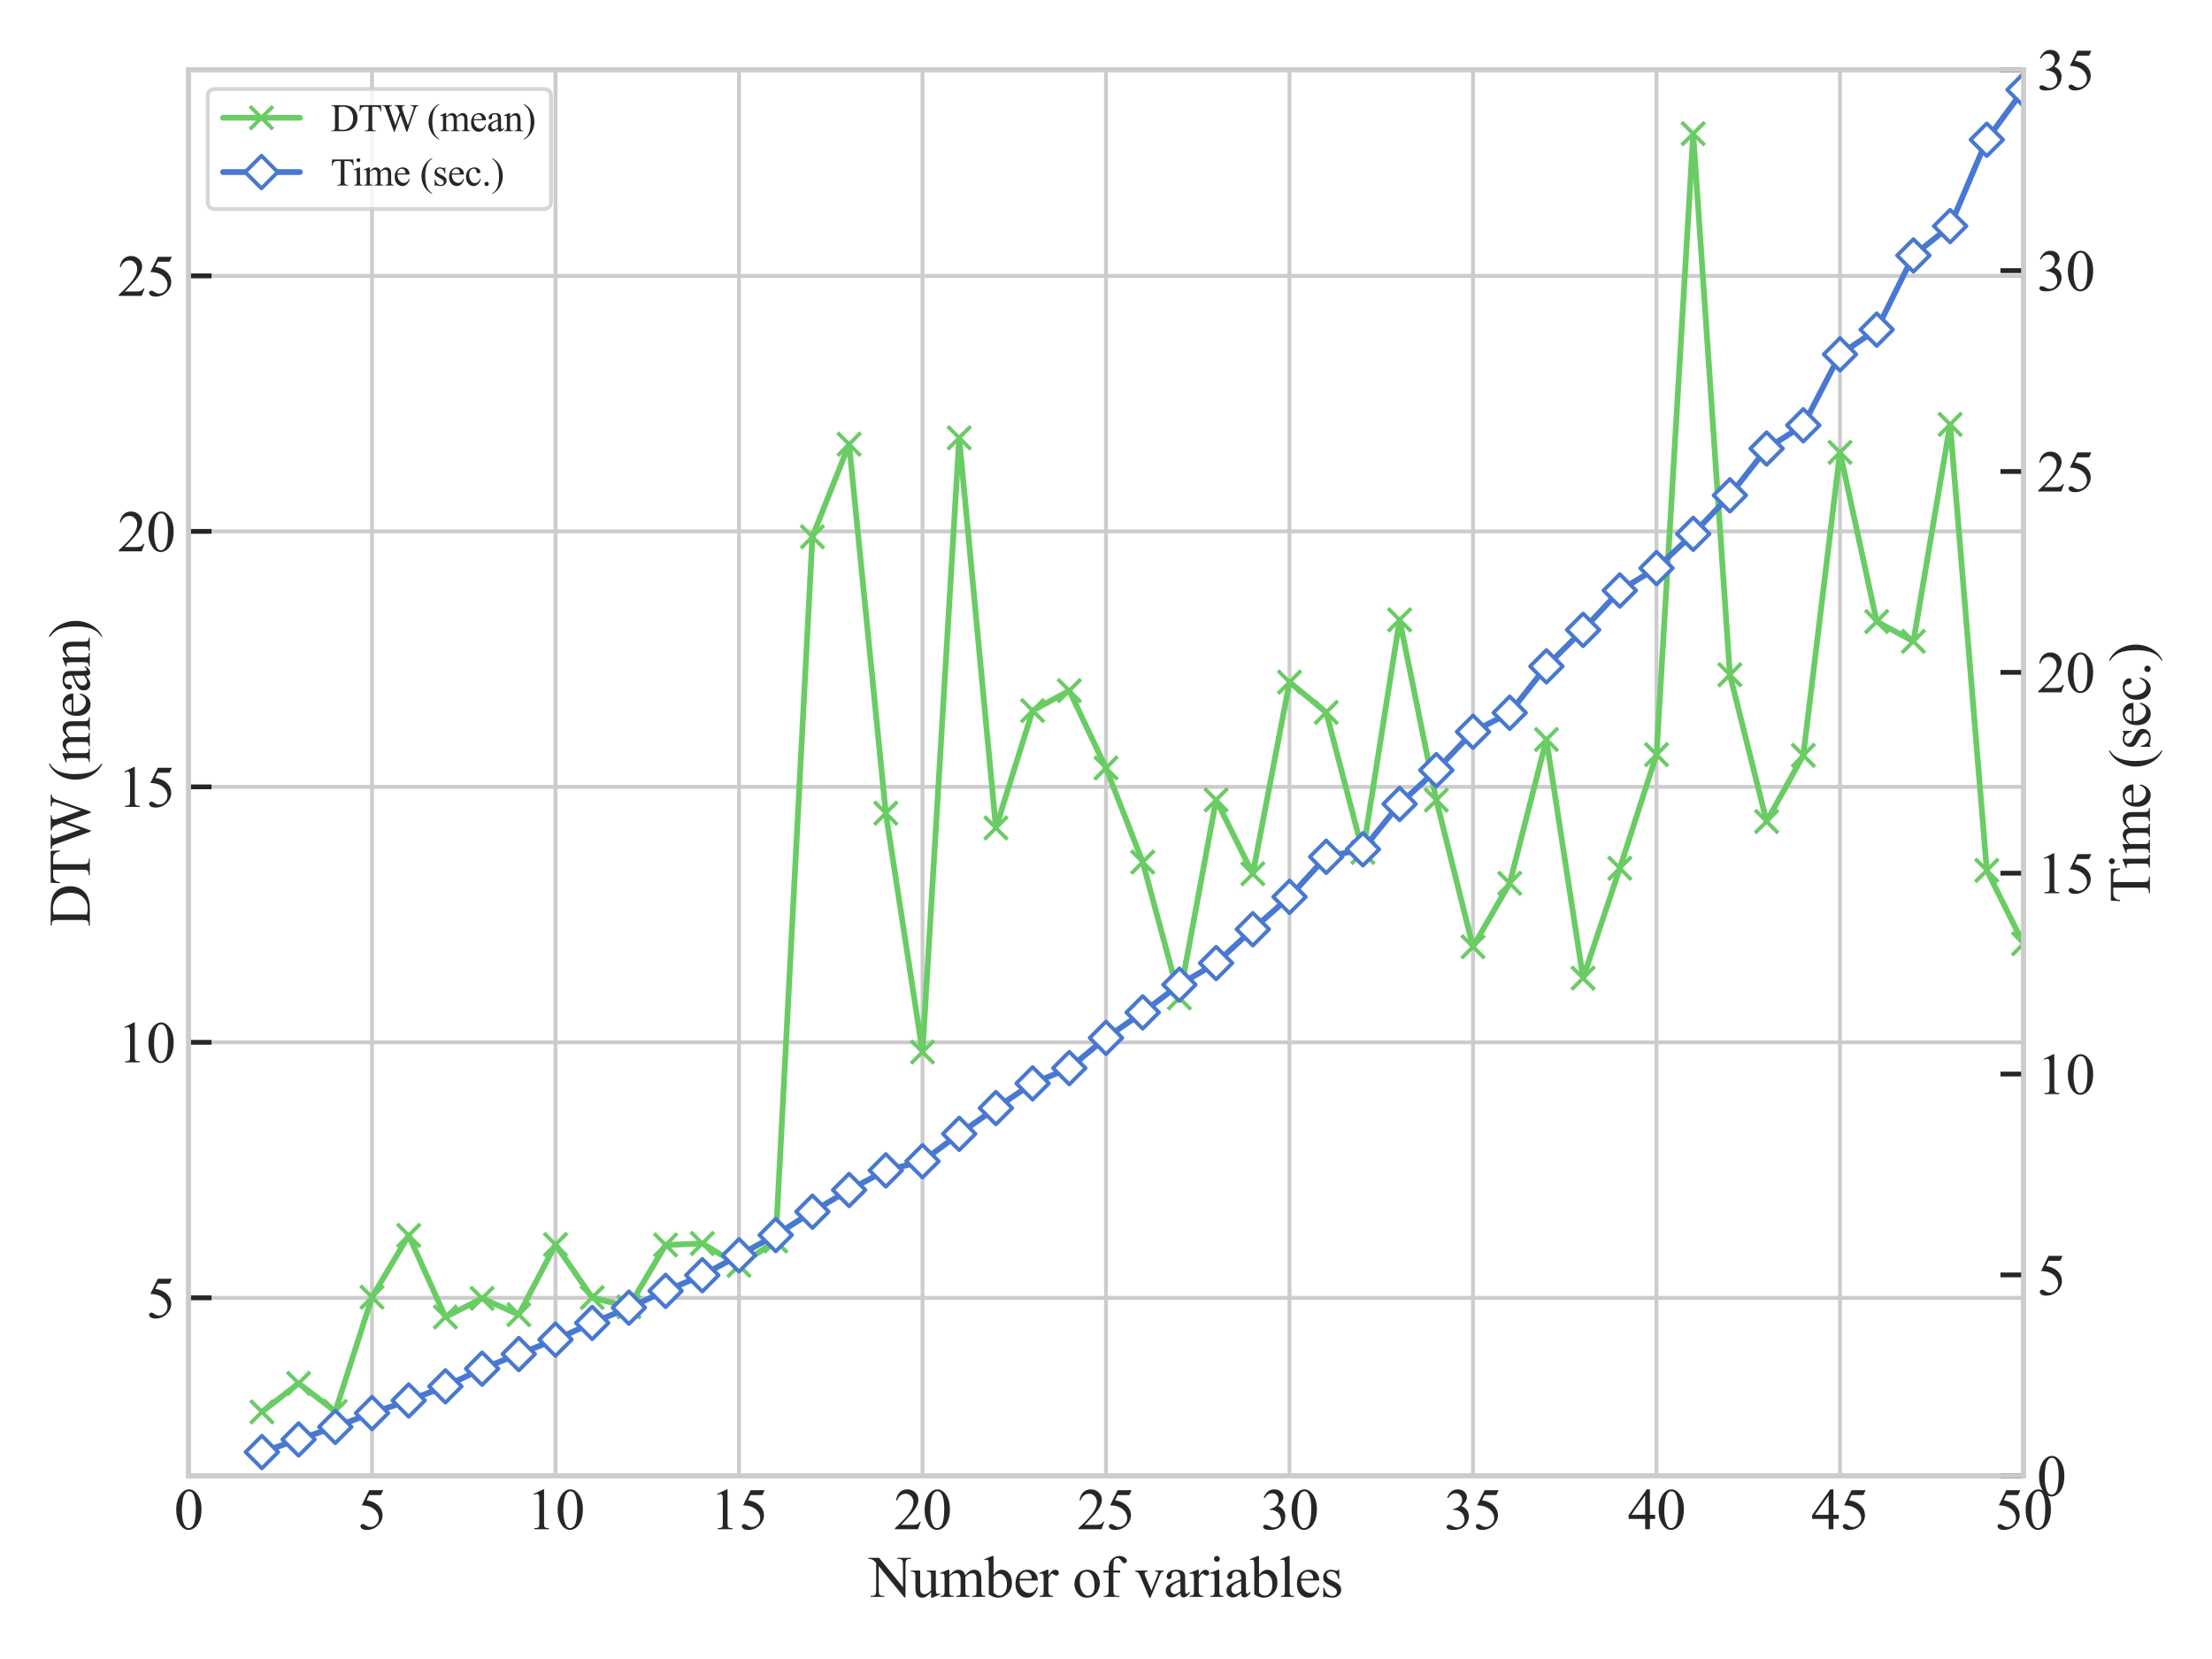 <?xml version="1.0" encoding="utf-8" standalone="no"?>
<!DOCTYPE svg PUBLIC "-//W3C//DTD SVG 1.1//EN"
  "http://www.w3.org/Graphics/SVG/1.1/DTD/svg11.dtd">
<svg xmlns:xlink="http://www.w3.org/1999/xlink" width="576pt" height="432pt" viewBox="0 0 576 432" xmlns="http://www.w3.org/2000/svg" version="1.1">
 <defs>
  <style type="text/css">*{stroke-linejoin: round; stroke-linecap: butt}</style>
 </defs>
 <g id="figure_1">
  <g id="patch_1">
   <path d="M 0 432 
L 576 432 
L 576 0 
L 0 0 
z
" style="fill: #ffffff"/>
  </g>
  <g id="axes_1">
   <g id="patch_2">
    <path d="M 49.084 384.292 
L 526.916 384.292 
L 526.916 18.168 
L 49.084 18.168 
z
" style="fill: #ffffff"/>
   </g>
   <g id="matplotlib.axis_1">
    <g id="xtick_1">
     <g id="line2d_1">
      <path d="M 49.084 384.292 
L 49.084 18.168 
" clip-path="url(#pb36800119c)" style="fill: none; stroke: #cccccc; stroke-linecap: round"/>
     </g>
     <g id="text_1">
      <!-- 0 -->
      <g style="fill: #262626" transform="translate(45.334 398.207) scale(0.15 -0.15)">
       <defs>
        <path id="TimesNewRomanPSMT-30" d="M 231 2094 
Q 231 2819 450 3342 
Q 669 3866 1031 4122 
Q 1313 4325 1613 4325 
Q 2100 4325 2488 3828 
Q 2972 3213 2972 2159 
Q 2972 1422 2759 906 
Q 2547 391 2217 158 
Q 1888 -75 1581 -75 
Q 975 -75 572 641 
Q 231 1244 231 2094 
z
M 844 2016 
Q 844 1141 1059 588 
Q 1238 122 1591 122 
Q 1759 122 1940 273 
Q 2122 425 2216 781 
Q 2359 1319 2359 2297 
Q 2359 3022 2209 3506 
Q 2097 3866 1919 4016 
Q 1791 4119 1609 4119 
Q 1397 4119 1231 3928 
Q 1006 3669 925 3112 
Q 844 2556 844 2016 
z
" transform="scale(0.016)"/>
       </defs>
       <use xlink:href="#TimesNewRomanPSMT-30"/>
      </g>
     </g>
    </g>
    <g id="xtick_2">
     <g id="line2d_2">
      <path d="M 96.867 384.292 
L 96.867 18.168 
" clip-path="url(#pb36800119c)" style="fill: none; stroke: #cccccc; stroke-linecap: round"/>
     </g>
     <g id="text_2">
      <!-- 5 -->
      <g style="fill: #262626" transform="translate(93.117 398.207) scale(0.15 -0.15)">
       <defs>
        <path id="TimesNewRomanPSMT-35" d="M 2778 4238 
L 2534 3706 
L 1259 3706 
L 981 3138 
Q 1809 3016 2294 2522 
Q 2709 2097 2709 1522 
Q 2709 1188 2573 903 
Q 2438 619 2231 419 
Q 2025 219 1772 97 
Q 1413 -75 1034 -75 
Q 653 -75 479 54 
Q 306 184 306 341 
Q 306 428 378 495 
Q 450 563 559 563 
Q 641 563 702 538 
Q 763 513 909 409 
Q 1144 247 1384 247 
Q 1750 247 2026 523 
Q 2303 800 2303 1197 
Q 2303 1581 2056 1914 
Q 1809 2247 1375 2428 
Q 1034 2569 447 2591 
L 1259 4238 
L 2778 4238 
z
" transform="scale(0.016)"/>
       </defs>
       <use xlink:href="#TimesNewRomanPSMT-35"/>
      </g>
     </g>
    </g>
    <g id="xtick_3">
     <g id="line2d_3">
      <path d="M 144.651 384.292 
L 144.651 18.168 
" clip-path="url(#pb36800119c)" style="fill: none; stroke: #cccccc; stroke-linecap: round"/>
     </g>
     <g id="text_3">
      <!-- 10 -->
      <g style="fill: #262626" transform="translate(137.151 398.207) scale(0.15 -0.15)">
       <defs>
        <path id="TimesNewRomanPSMT-31" d="M 750 3822 
L 1781 4325 
L 1884 4325 
L 1884 747 
Q 1884 391 1914 303 
Q 1944 216 2037 169 
Q 2131 122 2419 116 
L 2419 0 
L 825 0 
L 825 116 
Q 1125 122 1212 167 
Q 1300 213 1334 289 
Q 1369 366 1369 747 
L 1369 3034 
Q 1369 3497 1338 3628 
Q 1316 3728 1258 3775 
Q 1200 3822 1119 3822 
Q 1003 3822 797 3725 
L 750 3822 
z
" transform="scale(0.016)"/>
       </defs>
       <use xlink:href="#TimesNewRomanPSMT-31"/>
       <use xlink:href="#TimesNewRomanPSMT-30" x="50"/>
      </g>
     </g>
    </g>
    <g id="xtick_4">
     <g id="line2d_4">
      <path d="M 192.434 384.292 
L 192.434 18.168 
" clip-path="url(#pb36800119c)" style="fill: none; stroke: #cccccc; stroke-linecap: round"/>
     </g>
     <g id="text_4">
      <!-- 15 -->
      <g style="fill: #262626" transform="translate(184.934 398.207) scale(0.15 -0.15)">
       <use xlink:href="#TimesNewRomanPSMT-31"/>
       <use xlink:href="#TimesNewRomanPSMT-35" x="50"/>
      </g>
     </g>
    </g>
    <g id="xtick_5">
     <g id="line2d_5">
      <path d="M 240.217 384.292 
L 240.217 18.168 
" clip-path="url(#pb36800119c)" style="fill: none; stroke: #cccccc; stroke-linecap: round"/>
     </g>
     <g id="text_5">
      <!-- 20 -->
      <g style="fill: #262626" transform="translate(232.717 398.207) scale(0.15 -0.15)">
       <defs>
        <path id="TimesNewRomanPSMT-32" d="M 2934 816 
L 2638 0 
L 138 0 
L 138 116 
Q 1241 1122 1691 1759 
Q 2141 2397 2141 2925 
Q 2141 3328 1894 3587 
Q 1647 3847 1303 3847 
Q 991 3847 742 3664 
Q 494 3481 375 3128 
L 259 3128 
Q 338 3706 661 4015 
Q 984 4325 1469 4325 
Q 1984 4325 2329 3994 
Q 2675 3663 2675 3213 
Q 2675 2891 2525 2569 
Q 2294 2063 1775 1497 
Q 997 647 803 472 
L 1909 472 
Q 2247 472 2383 497 
Q 2519 522 2628 598 
Q 2738 675 2819 816 
L 2934 816 
z
" transform="scale(0.016)"/>
       </defs>
       <use xlink:href="#TimesNewRomanPSMT-32"/>
       <use xlink:href="#TimesNewRomanPSMT-30" x="50"/>
      </g>
     </g>
    </g>
    <g id="xtick_6">
     <g id="line2d_6">
      <path d="M 288 384.292 
L 288 18.168 
" clip-path="url(#pb36800119c)" style="fill: none; stroke: #cccccc; stroke-linecap: round"/>
     </g>
     <g id="text_6">
      <!-- 25 -->
      <g style="fill: #262626" transform="translate(280.5 398.207) scale(0.15 -0.15)">
       <use xlink:href="#TimesNewRomanPSMT-32"/>
       <use xlink:href="#TimesNewRomanPSMT-35" x="50"/>
      </g>
     </g>
    </g>
    <g id="xtick_7">
     <g id="line2d_7">
      <path d="M 335.783 384.292 
L 335.783 18.168 
" clip-path="url(#pb36800119c)" style="fill: none; stroke: #cccccc; stroke-linecap: round"/>
     </g>
     <g id="text_7">
      <!-- 30 -->
      <g style="fill: #262626" transform="translate(328.283 398.207) scale(0.15 -0.15)">
       <defs>
        <path id="TimesNewRomanPSMT-33" d="M 325 3431 
Q 506 3859 782 4092 
Q 1059 4325 1472 4325 
Q 1981 4325 2253 3994 
Q 2459 3747 2459 3466 
Q 2459 3003 1878 2509 
Q 2269 2356 2469 2072 
Q 2669 1788 2669 1403 
Q 2669 853 2319 450 
Q 1863 -75 997 -75 
Q 569 -75 414 31 
Q 259 138 259 259 
Q 259 350 332 419 
Q 406 488 509 488 
Q 588 488 669 463 
Q 722 447 909 348 
Q 1097 250 1169 231 
Q 1284 197 1416 197 
Q 1734 197 1970 444 
Q 2206 691 2206 1028 
Q 2206 1275 2097 1509 
Q 2016 1684 1919 1775 
Q 1784 1900 1550 2001 
Q 1316 2103 1072 2103 
L 972 2103 
L 972 2197 
Q 1219 2228 1467 2375 
Q 1716 2522 1828 2728 
Q 1941 2934 1941 3181 
Q 1941 3503 1739 3701 
Q 1538 3900 1238 3900 
Q 753 3900 428 3381 
L 325 3431 
z
" transform="scale(0.016)"/>
       </defs>
       <use xlink:href="#TimesNewRomanPSMT-33"/>
       <use xlink:href="#TimesNewRomanPSMT-30" x="50"/>
      </g>
     </g>
    </g>
    <g id="xtick_8">
     <g id="line2d_8">
      <path d="M 383.566 384.292 
L 383.566 18.168 
" clip-path="url(#pb36800119c)" style="fill: none; stroke: #cccccc; stroke-linecap: round"/>
     </g>
     <g id="text_8">
      <!-- 35 -->
      <g style="fill: #262626" transform="translate(376.066 398.207) scale(0.15 -0.15)">
       <use xlink:href="#TimesNewRomanPSMT-33"/>
       <use xlink:href="#TimesNewRomanPSMT-35" x="50"/>
      </g>
     </g>
    </g>
    <g id="xtick_9">
     <g id="line2d_9">
      <path d="M 431.349 384.292 
L 431.349 18.168 
" clip-path="url(#pb36800119c)" style="fill: none; stroke: #cccccc; stroke-linecap: round"/>
     </g>
     <g id="text_9">
      <!-- 40 -->
      <g style="fill: #262626" transform="translate(423.849 398.207) scale(0.15 -0.15)">
       <defs>
        <path id="TimesNewRomanPSMT-34" d="M 2978 1563 
L 2978 1119 
L 2409 1119 
L 2409 0 
L 1894 0 
L 1894 1119 
L 100 1119 
L 100 1519 
L 2066 4325 
L 2409 4325 
L 2409 1563 
L 2978 1563 
z
M 1894 1563 
L 1894 3666 
L 406 1563 
L 1894 1563 
z
" transform="scale(0.016)"/>
       </defs>
       <use xlink:href="#TimesNewRomanPSMT-34"/>
       <use xlink:href="#TimesNewRomanPSMT-30" x="50"/>
      </g>
     </g>
    </g>
    <g id="xtick_10">
     <g id="line2d_10">
      <path d="M 479.133 384.292 
L 479.133 18.168 
" clip-path="url(#pb36800119c)" style="fill: none; stroke: #cccccc; stroke-linecap: round"/>
     </g>
     <g id="text_10">
      <!-- 45 -->
      <g style="fill: #262626" transform="translate(471.633 398.207) scale(0.15 -0.15)">
       <use xlink:href="#TimesNewRomanPSMT-34"/>
       <use xlink:href="#TimesNewRomanPSMT-35" x="50"/>
      </g>
     </g>
    </g>
    <g id="xtick_11">
     <g id="line2d_11">
      <path d="M 526.916 384.292 
L 526.916 18.168 
" clip-path="url(#pb36800119c)" style="fill: none; stroke: #cccccc; stroke-linecap: round"/>
     </g>
     <g id="text_11">
      <!-- 50 -->
      <g style="fill: #262626" transform="translate(519.416 398.207) scale(0.15 -0.15)">
       <use xlink:href="#TimesNewRomanPSMT-35"/>
       <use xlink:href="#TimesNewRomanPSMT-30" x="50"/>
      </g>
     </g>
    </g>
    <g id="text_12">
     <!-- Number of variables -->
     <g style="fill: #262626" transform="translate(226.355 415.831) scale(0.15 -0.15)">
      <defs>
       <path id="TimesNewRomanPSMT-4e" d="M -84 4238 
L 1066 4238 
L 3656 1059 
L 3656 3503 
Q 3656 3894 3569 3991 
Q 3453 4122 3203 4122 
L 3056 4122 
L 3056 4238 
L 4531 4238 
L 4531 4122 
L 4381 4122 
Q 4113 4122 4000 3959 
Q 3931 3859 3931 3503 
L 3931 -69 
L 3819 -69 
L 1025 3344 
L 1025 734 
Q 1025 344 1109 247 
Q 1228 116 1475 116 
L 1625 116 
L 1625 0 
L 150 0 
L 150 116 
L 297 116 
Q 569 116 681 278 
Q 750 378 750 734 
L 750 3681 
Q 566 3897 470 3965 
Q 375 4034 191 4094 
Q 100 4122 -84 4122 
L -84 4238 
z
" transform="scale(0.016)"/>
       <path id="TimesNewRomanPSMT-75" d="M 2709 2863 
L 2709 1128 
Q 2709 631 2732 520 
Q 2756 409 2807 365 
Q 2859 322 2928 322 
Q 3025 322 3147 375 
L 3191 266 
L 2334 -88 
L 2194 -88 
L 2194 519 
Q 1825 119 1631 15 
Q 1438 -88 1222 -88 
Q 981 -88 804 51 
Q 628 191 559 409 
Q 491 628 491 1028 
L 491 2306 
Q 491 2509 447 2587 
Q 403 2666 317 2708 
Q 231 2750 6 2747 
L 6 2863 
L 1009 2863 
L 1009 947 
Q 1009 547 1148 422 
Q 1288 297 1484 297 
Q 1619 297 1789 381 
Q 1959 466 2194 703 
L 2194 2325 
Q 2194 2569 2105 2655 
Q 2016 2741 1734 2747 
L 1734 2863 
L 2709 2863 
z
" transform="scale(0.016)"/>
       <path id="TimesNewRomanPSMT-6d" d="M 1050 2338 
Q 1363 2650 1419 2697 
Q 1559 2816 1721 2881 
Q 1884 2947 2044 2947 
Q 2313 2947 2506 2790 
Q 2700 2634 2766 2338 
Q 3088 2713 3309 2830 
Q 3531 2947 3766 2947 
Q 3994 2947 4170 2830 
Q 4347 2713 4450 2447 
Q 4519 2266 4519 1878 
L 4519 647 
Q 4519 378 4559 278 
Q 4591 209 4675 161 
Q 4759 113 4950 113 
L 4950 0 
L 3538 0 
L 3538 113 
L 3597 113 
Q 3781 113 3884 184 
Q 3956 234 3988 344 
Q 4000 397 4000 647 
L 4000 1878 
Q 4000 2228 3916 2372 
Q 3794 2572 3525 2572 
Q 3359 2572 3192 2489 
Q 3025 2406 2788 2181 
L 2781 2147 
L 2788 2013 
L 2788 647 
Q 2788 353 2820 281 
Q 2853 209 2943 161 
Q 3034 113 3253 113 
L 3253 0 
L 1806 0 
L 1806 113 
Q 2044 113 2133 169 
Q 2222 225 2256 338 
Q 2272 391 2272 647 
L 2272 1878 
Q 2272 2228 2169 2381 
Q 2031 2581 1784 2581 
Q 1616 2581 1450 2491 
Q 1191 2353 1050 2181 
L 1050 647 
Q 1050 366 1089 281 
Q 1128 197 1204 155 
Q 1281 113 1516 113 
L 1516 0 
L 100 0 
L 100 113 
Q 297 113 375 155 
Q 453 197 493 289 
Q 534 381 534 647 
L 534 1741 
Q 534 2213 506 2350 
Q 484 2453 437 2492 
Q 391 2531 309 2531 
Q 222 2531 100 2484 
L 53 2597 
L 916 2947 
L 1050 2947 
L 1050 2338 
z
" transform="scale(0.016)"/>
       <path id="TimesNewRomanPSMT-62" d="M 984 2369 
Q 1400 2947 1881 2947 
Q 2322 2947 2650 2570 
Q 2978 2194 2978 1541 
Q 2978 778 2472 313 
Q 2038 -88 1503 -88 
Q 1253 -88 995 3 
Q 738 94 469 275 
L 469 3241 
Q 469 3728 445 3840 
Q 422 3953 372 3993 
Q 322 4034 247 4034 
Q 159 4034 28 3984 
L -16 4094 
L 844 4444 
L 984 4444 
L 984 2369 
z
M 984 2169 
L 984 456 
Q 1144 300 1314 220 
Q 1484 141 1663 141 
Q 1947 141 2192 453 
Q 2438 766 2438 1363 
Q 2438 1913 2192 2208 
Q 1947 2503 1634 2503 
Q 1469 2503 1303 2419 
Q 1178 2356 984 2169 
z
" transform="scale(0.016)"/>
       <path id="TimesNewRomanPSMT-65" d="M 681 1784 
Q 678 1147 991 784 
Q 1303 422 1725 422 
Q 2006 422 2214 576 
Q 2422 731 2563 1106 
L 2659 1044 
Q 2594 616 2278 264 
Q 1963 -88 1488 -88 
Q 972 -88 605 314 
Q 238 716 238 1394 
Q 238 2128 614 2539 
Q 991 2950 1559 2950 
Q 2041 2950 2350 2633 
Q 2659 2316 2659 1784 
L 681 1784 
z
M 681 1966 
L 2006 1966 
Q 1991 2241 1941 2353 
Q 1863 2528 1708 2628 
Q 1553 2728 1384 2728 
Q 1125 2728 920 2526 
Q 716 2325 681 1966 
z
" transform="scale(0.016)"/>
       <path id="TimesNewRomanPSMT-72" d="M 1038 2947 
L 1038 2303 
Q 1397 2947 1775 2947 
Q 1947 2947 2059 2842 
Q 2172 2738 2172 2600 
Q 2172 2478 2090 2393 
Q 2009 2309 1897 2309 
Q 1788 2309 1652 2417 
Q 1516 2525 1450 2525 
Q 1394 2525 1328 2463 
Q 1188 2334 1038 2041 
L 1038 669 
Q 1038 431 1097 309 
Q 1138 225 1241 169 
Q 1344 113 1538 113 
L 1538 0 
L 72 0 
L 72 113 
Q 291 113 397 181 
Q 475 231 506 341 
Q 522 394 522 644 
L 522 1753 
Q 522 2253 501 2348 
Q 481 2444 426 2487 
Q 372 2531 291 2531 
Q 194 2531 72 2484 
L 41 2597 
L 906 2947 
L 1038 2947 
z
" transform="scale(0.016)"/>
       <path id="TimesNewRomanPSMT-20" transform="scale(0.016)"/>
       <path id="TimesNewRomanPSMT-6f" d="M 1600 2947 
Q 2250 2947 2644 2453 
Q 2978 2031 2978 1484 
Q 2978 1100 2793 706 
Q 2609 313 2286 112 
Q 1963 -88 1566 -88 
Q 919 -88 538 428 
Q 216 863 216 1403 
Q 216 1797 411 2186 
Q 606 2575 925 2761 
Q 1244 2947 1600 2947 
z
M 1503 2744 
Q 1338 2744 1170 2645 
Q 1003 2547 900 2300 
Q 797 2053 797 1666 
Q 797 1041 1045 587 
Q 1294 134 1700 134 
Q 2003 134 2200 384 
Q 2397 634 2397 1244 
Q 2397 2006 2069 2444 
Q 1847 2744 1503 2744 
z
" transform="scale(0.016)"/>
       <path id="TimesNewRomanPSMT-66" d="M 1319 2638 
L 1319 756 
Q 1319 356 1406 250 
Q 1522 113 1716 113 
L 1975 113 
L 1975 0 
L 266 0 
L 266 113 
L 394 113 
Q 519 113 622 175 
Q 725 238 764 344 
Q 803 450 803 756 
L 803 2638 
L 247 2638 
L 247 2863 
L 803 2863 
L 803 3050 
Q 803 3478 940 3775 
Q 1078 4072 1361 4255 
Q 1644 4438 1997 4438 
Q 2325 4438 2600 4225 
Q 2781 4084 2781 3909 
Q 2781 3816 2700 3733 
Q 2619 3650 2525 3650 
Q 2453 3650 2373 3701 
Q 2294 3753 2178 3923 
Q 2063 4094 1966 4153 
Q 1869 4213 1750 4213 
Q 1606 4213 1506 4136 
Q 1406 4059 1362 3898 
Q 1319 3738 1319 3069 
L 1319 2863 
L 2056 2863 
L 2056 2638 
L 1319 2638 
z
" transform="scale(0.016)"/>
       <path id="TimesNewRomanPSMT-76" d="M 53 2863 
L 1400 2863 
L 1400 2747 
L 1313 2747 
Q 1191 2747 1127 2687 
Q 1063 2628 1063 2528 
Q 1063 2419 1128 2269 
L 1794 688 
L 2463 2328 
Q 2534 2503 2534 2594 
Q 2534 2638 2509 2666 
Q 2475 2713 2422 2730 
Q 2369 2747 2206 2747 
L 2206 2863 
L 3141 2863 
L 3141 2747 
Q 2978 2734 2916 2681 
Q 2806 2588 2719 2369 
L 1703 -88 
L 1575 -88 
L 553 2328 
Q 484 2497 421 2570 
Q 359 2644 263 2694 
Q 209 2722 53 2747 
L 53 2863 
z
" transform="scale(0.016)"/>
       <path id="TimesNewRomanPSMT-61" d="M 1822 413 
Q 1381 72 1269 19 
Q 1100 -59 909 -59 
Q 613 -59 420 144 
Q 228 347 228 678 
Q 228 888 322 1041 
Q 450 1253 767 1440 
Q 1084 1628 1822 1897 
L 1822 2009 
Q 1822 2438 1686 2597 
Q 1550 2756 1291 2756 
Q 1094 2756 978 2650 
Q 859 2544 859 2406 
L 866 2225 
Q 866 2081 792 2003 
Q 719 1925 600 1925 
Q 484 1925 411 2006 
Q 338 2088 338 2228 
Q 338 2497 613 2722 
Q 888 2947 1384 2947 
Q 1766 2947 2009 2819 
Q 2194 2722 2281 2516 
Q 2338 2381 2338 1966 
L 2338 994 
Q 2338 584 2353 492 
Q 2369 400 2405 369 
Q 2441 338 2488 338 
Q 2538 338 2575 359 
Q 2641 400 2828 588 
L 2828 413 
Q 2478 -56 2159 -56 
Q 2006 -56 1915 50 
Q 1825 156 1822 413 
z
M 1822 616 
L 1822 1706 
Q 1350 1519 1213 1441 
Q 966 1303 859 1153 
Q 753 1003 753 825 
Q 753 600 887 451 
Q 1022 303 1197 303 
Q 1434 303 1822 616 
z
" transform="scale(0.016)"/>
       <path id="TimesNewRomanPSMT-69" d="M 928 4444 
Q 1059 4444 1151 4351 
Q 1244 4259 1244 4128 
Q 1244 3997 1151 3903 
Q 1059 3809 928 3809 
Q 797 3809 703 3903 
Q 609 3997 609 4128 
Q 609 4259 701 4351 
Q 794 4444 928 4444 
z
M 1188 2947 
L 1188 647 
Q 1188 378 1227 289 
Q 1266 200 1342 156 
Q 1419 113 1622 113 
L 1622 0 
L 231 0 
L 231 113 
Q 441 113 512 153 
Q 584 194 626 287 
Q 669 381 669 647 
L 669 1750 
Q 669 2216 641 2353 
Q 619 2453 572 2492 
Q 525 2531 444 2531 
Q 356 2531 231 2484 
L 188 2597 
L 1050 2947 
L 1188 2947 
z
" transform="scale(0.016)"/>
       <path id="TimesNewRomanPSMT-6c" d="M 1184 4444 
L 1184 647 
Q 1184 378 1223 290 
Q 1263 203 1344 158 
Q 1425 113 1647 113 
L 1647 0 
L 244 0 
L 244 113 
Q 441 113 512 153 
Q 584 194 625 287 
Q 666 381 666 647 
L 666 3247 
Q 666 3731 644 3842 
Q 622 3953 573 3993 
Q 525 4034 450 4034 
Q 369 4034 244 3984 
L 191 4094 
L 1044 4444 
L 1184 4444 
z
" transform="scale(0.016)"/>
       <path id="TimesNewRomanPSMT-73" d="M 2050 2947 
L 2050 1972 
L 1947 1972 
Q 1828 2431 1642 2597 
Q 1456 2763 1169 2763 
Q 950 2763 815 2647 
Q 681 2531 681 2391 
Q 681 2216 781 2091 
Q 878 1963 1175 1819 
L 1631 1597 
Q 2266 1288 2266 781 
Q 2266 391 1970 151 
Q 1675 -88 1309 -88 
Q 1047 -88 709 6 
Q 606 38 541 38 
Q 469 38 428 -44 
L 325 -44 
L 325 978 
L 428 978 
Q 516 541 762 319 
Q 1009 97 1316 97 
Q 1531 97 1667 223 
Q 1803 350 1803 528 
Q 1803 744 1651 891 
Q 1500 1038 1047 1263 
Q 594 1488 453 1669 
Q 313 1847 313 2119 
Q 313 2472 555 2709 
Q 797 2947 1181 2947 
Q 1350 2947 1591 2875 
Q 1750 2828 1803 2828 
Q 1853 2828 1881 2850 
Q 1909 2872 1947 2947 
L 2050 2947 
z
" transform="scale(0.016)"/>
      </defs>
      <use xlink:href="#TimesNewRomanPSMT-4e"/>
      <use xlink:href="#TimesNewRomanPSMT-75" x="72.217"/>
      <use xlink:href="#TimesNewRomanPSMT-6d" x="122.217"/>
      <use xlink:href="#TimesNewRomanPSMT-62" x="200"/>
      <use xlink:href="#TimesNewRomanPSMT-65" x="250"/>
      <use xlink:href="#TimesNewRomanPSMT-72" x="294.385"/>
      <use xlink:href="#TimesNewRomanPSMT-20" x="327.686"/>
      <use xlink:href="#TimesNewRomanPSMT-6f" x="352.686"/>
      <use xlink:href="#TimesNewRomanPSMT-66" x="402.686"/>
      <use xlink:href="#TimesNewRomanPSMT-20" x="435.986"/>
      <use xlink:href="#TimesNewRomanPSMT-76" x="460.986"/>
      <use xlink:href="#TimesNewRomanPSMT-61" x="510.986"/>
      <use xlink:href="#TimesNewRomanPSMT-72" x="555.371"/>
      <use xlink:href="#TimesNewRomanPSMT-69" x="588.672"/>
      <use xlink:href="#TimesNewRomanPSMT-61" x="616.455"/>
      <use xlink:href="#TimesNewRomanPSMT-62" x="660.84"/>
      <use xlink:href="#TimesNewRomanPSMT-6c" x="710.84"/>
      <use xlink:href="#TimesNewRomanPSMT-65" x="738.623"/>
      <use xlink:href="#TimesNewRomanPSMT-73" x="783.008"/>
     </g>
    </g>
   </g>
   <g id="matplotlib.axis_2">
    <g id="ytick_1">
     <g id="line2d_12">
      <path d="M 49.084 337.95 
L 526.916 337.95 
" clip-path="url(#pb36800119c)" style="fill: none; stroke: #cccccc; stroke-linecap: round"/>
     </g>
     <g id="line2d_13">
      <defs>
       <path id="m351b9a09ea" d="M 0 0 
L 6 0 
" style="stroke: #262626; stroke-width: 1.25"/>
      </defs>
      <g>
       <use xlink:href="#m351b9a09ea" x="49.084" y="337.95" style="fill: #262626; stroke: #262626; stroke-width: 1.25"/>
      </g>
     </g>
     <g id="text_13">
      <!-- 5 -->
      <g style="fill: #262626" transform="translate(38.084 343.158) scale(0.15 -0.15)">
       <use xlink:href="#TimesNewRomanPSMT-35"/>
      </g>
     </g>
    </g>
    <g id="ytick_2">
     <g id="line2d_14">
      <path d="M 49.084 271.423 
L 526.916 271.423 
" clip-path="url(#pb36800119c)" style="fill: none; stroke: #cccccc; stroke-linecap: round"/>
     </g>
     <g id="line2d_15">
      <g>
       <use xlink:href="#m351b9a09ea" x="49.084" y="271.423" style="fill: #262626; stroke: #262626; stroke-width: 1.25"/>
      </g>
     </g>
     <g id="text_14">
      <!-- 10 -->
      <g style="fill: #262626" transform="translate(30.584 276.63) scale(0.15 -0.15)">
       <use xlink:href="#TimesNewRomanPSMT-31"/>
       <use xlink:href="#TimesNewRomanPSMT-30" x="50"/>
      </g>
     </g>
    </g>
    <g id="ytick_3">
     <g id="line2d_16">
      <path d="M 49.084 204.895 
L 526.916 204.895 
" clip-path="url(#pb36800119c)" style="fill: none; stroke: #cccccc; stroke-linecap: round"/>
     </g>
     <g id="line2d_17">
      <g>
       <use xlink:href="#m351b9a09ea" x="49.084" y="204.895" style="fill: #262626; stroke: #262626; stroke-width: 1.25"/>
      </g>
     </g>
     <g id="text_15">
      <!-- 15 -->
      <g style="fill: #262626" transform="translate(30.584 210.103) scale(0.15 -0.15)">
       <use xlink:href="#TimesNewRomanPSMT-31"/>
       <use xlink:href="#TimesNewRomanPSMT-35" x="50"/>
      </g>
     </g>
    </g>
    <g id="ytick_4">
     <g id="line2d_18">
      <path d="M 49.084 138.367 
L 526.916 138.367 
" clip-path="url(#pb36800119c)" style="fill: none; stroke: #cccccc; stroke-linecap: round"/>
     </g>
     <g id="line2d_19">
      <g>
       <use xlink:href="#m351b9a09ea" x="49.084" y="138.367" style="fill: #262626; stroke: #262626; stroke-width: 1.25"/>
      </g>
     </g>
     <g id="text_16">
      <!-- 20 -->
      <g style="fill: #262626" transform="translate(30.584 143.575) scale(0.15 -0.15)">
       <use xlink:href="#TimesNewRomanPSMT-32"/>
       <use xlink:href="#TimesNewRomanPSMT-30" x="50"/>
      </g>
     </g>
    </g>
    <g id="ytick_5">
     <g id="line2d_20">
      <path d="M 49.084 71.84 
L 526.916 71.84 
" clip-path="url(#pb36800119c)" style="fill: none; stroke: #cccccc; stroke-linecap: round"/>
     </g>
     <g id="line2d_21">
      <g>
       <use xlink:href="#m351b9a09ea" x="49.084" y="71.84" style="fill: #262626; stroke: #262626; stroke-width: 1.25"/>
      </g>
     </g>
     <g id="text_17">
      <!-- 25 -->
      <g style="fill: #262626" transform="translate(30.584 77.048) scale(0.15 -0.15)">
       <use xlink:href="#TimesNewRomanPSMT-32"/>
       <use xlink:href="#TimesNewRomanPSMT-35" x="50"/>
      </g>
     </g>
    </g>
    <g id="text_18">
     <!-- DTW (mean) -->
     <g style="fill: #262626" transform="translate(23.376 241.287) rotate(-90) scale(0.15 -0.15)">
      <defs>
       <path id="TimesNewRomanPSMT-44" d="M 109 0 
L 109 116 
L 269 116 
Q 538 116 650 288 
Q 719 391 719 750 
L 719 3488 
Q 719 3884 631 3984 
Q 509 4122 269 4122 
L 109 4122 
L 109 4238 
L 1834 4238 
Q 2784 4238 3279 4022 
Q 3775 3806 4076 3303 
Q 4378 2800 4378 2141 
Q 4378 1256 3841 663 
Q 3238 0 2003 0 
L 109 0 
z
M 1319 306 
Q 1716 219 1984 219 
Q 2709 219 3187 728 
Q 3666 1238 3666 2109 
Q 3666 2988 3187 3494 
Q 2709 4000 1959 4000 
Q 1678 4000 1319 3909 
L 1319 306 
z
" transform="scale(0.016)"/>
       <path id="TimesNewRomanPSMT-54" d="M 3703 4238 
L 3750 3244 
L 3631 3244 
Q 3597 3506 3538 3619 
Q 3441 3800 3280 3886 
Q 3119 3972 2856 3972 
L 2259 3972 
L 2259 734 
Q 2259 344 2344 247 
Q 2463 116 2709 116 
L 2856 116 
L 2856 0 
L 1059 0 
L 1059 116 
L 1209 116 
Q 1478 116 1591 278 
Q 1659 378 1659 734 
L 1659 3972 
L 1150 3972 
Q 853 3972 728 3928 
Q 566 3869 450 3700 
Q 334 3531 313 3244 
L 194 3244 
L 244 4238 
L 3703 4238 
z
" transform="scale(0.016)"/>
       <path id="TimesNewRomanPSMT-57" d="M 5991 4238 
L 5991 4122 
Q 5825 4122 5722 4062 
Q 5619 4003 5525 3841 
Q 5463 3731 5328 3319 
L 4147 -97 
L 4022 -97 
L 3056 2613 
L 2097 -97 
L 1984 -97 
L 725 3422 
Q 584 3816 547 3888 
Q 484 4006 376 4064 
Q 269 4122 84 4122 
L 84 4238 
L 1653 4238 
L 1653 4122 
L 1578 4122 
Q 1413 4122 1325 4047 
Q 1238 3972 1238 3866 
Q 1238 3756 1375 3363 
L 2209 984 
L 2913 3006 
L 2788 3363 
L 2688 3647 
Q 2622 3803 2541 3922 
Q 2500 3981 2441 4022 
Q 2363 4078 2284 4103 
Q 2225 4122 2097 4122 
L 2097 4238 
L 3747 4238 
L 3747 4122 
L 3634 4122 
Q 3459 4122 3378 4047 
Q 3297 3972 3297 3844 
Q 3297 3684 3438 3288 
L 4250 984 
L 5056 3319 
Q 5194 3706 5194 3856 
Q 5194 3928 5148 3990 
Q 5103 4053 5034 4078 
Q 4916 4122 4725 4122 
L 4725 4238 
L 5991 4238 
z
" transform="scale(0.016)"/>
       <path id="TimesNewRomanPSMT-28" d="M 1988 -1253 
L 1988 -1369 
Q 1516 -1131 1200 -813 
Q 750 -359 506 256 
Q 263 872 263 1534 
Q 263 2503 741 3301 
Q 1219 4100 1988 4444 
L 1988 4313 
Q 1603 4100 1356 3731 
Q 1109 3363 987 2797 
Q 866 2231 866 1616 
Q 866 947 969 400 
Q 1050 -31 1165 -292 
Q 1281 -553 1476 -793 
Q 1672 -1034 1988 -1253 
z
" transform="scale(0.016)"/>
       <path id="TimesNewRomanPSMT-6e" d="M 1034 2341 
Q 1538 2947 1994 2947 
Q 2228 2947 2397 2830 
Q 2566 2713 2666 2444 
Q 2734 2256 2734 1869 
L 2734 647 
Q 2734 375 2778 278 
Q 2813 200 2889 156 
Q 2966 113 3172 113 
L 3172 0 
L 1756 0 
L 1756 113 
L 1816 113 
Q 2016 113 2095 173 
Q 2175 234 2206 353 
Q 2219 400 2219 647 
L 2219 1819 
Q 2219 2209 2117 2386 
Q 2016 2563 1775 2563 
Q 1403 2563 1034 2156 
L 1034 647 
Q 1034 356 1069 288 
Q 1113 197 1189 155 
Q 1266 113 1500 113 
L 1500 0 
L 84 0 
L 84 113 
L 147 113 
Q 366 113 442 223 
Q 519 334 519 647 
L 519 1709 
Q 519 2225 495 2337 
Q 472 2450 423 2490 
Q 375 2531 294 2531 
Q 206 2531 84 2484 
L 38 2597 
L 900 2947 
L 1034 2947 
L 1034 2341 
z
" transform="scale(0.016)"/>
       <path id="TimesNewRomanPSMT-29" d="M 144 4313 
L 144 4444 
Q 619 4209 934 3891 
Q 1381 3434 1625 2820 
Q 1869 2206 1869 1541 
Q 1869 572 1392 -226 
Q 916 -1025 144 -1369 
L 144 -1253 
Q 528 -1038 776 -670 
Q 1025 -303 1145 264 
Q 1266 831 1266 1447 
Q 1266 2113 1163 2663 
Q 1084 3094 967 3353 
Q 850 3613 656 3853 
Q 463 4094 144 4313 
z
" transform="scale(0.016)"/>
      </defs>
      <use xlink:href="#TimesNewRomanPSMT-44"/>
      <use xlink:href="#TimesNewRomanPSMT-54" x="72.217"/>
      <use xlink:href="#TimesNewRomanPSMT-57" x="133.301"/>
      <use xlink:href="#TimesNewRomanPSMT-20" x="225.936"/>
      <use xlink:href="#TimesNewRomanPSMT-28" x="250.936"/>
      <use xlink:href="#TimesNewRomanPSMT-6d" x="284.236"/>
      <use xlink:href="#TimesNewRomanPSMT-65" x="362.02"/>
      <use xlink:href="#TimesNewRomanPSMT-61" x="406.404"/>
      <use xlink:href="#TimesNewRomanPSMT-6e" x="450.789"/>
      <use xlink:href="#TimesNewRomanPSMT-29" x="500.789"/>
     </g>
    </g>
   </g>
   <g id="line2d_22">
    <path d="M 68.197 367.65 
L 77.754 360.222 
L 87.311 367.524 
L 96.867 337.783 
L 106.424 321.697 
L 115.981 342.942 
L 125.537 338.094 
L 135.094 342.329 
L 144.651 324.09 
L 154.207 337.884 
L 163.764 340.306 
L 173.32 324.18 
L 182.877 323.801 
L 192.434 329.506 
L 201.99 323.163 
L 211.547 139.779 
L 221.104 115.671 
L 230.66 211.75 
L 240.217 273.936 
L 249.773 114.009 
L 259.33 215.594 
L 268.887 185.042 
L 278.443 179.843 
L 288 199.985 
L 297.557 224.493 
L 307.113 259.864 
L 316.67 208.295 
L 326.227 227.524 
L 335.783 177.617 
L 345.34 185.502 
L 354.896 221.949 
L 364.453 161.404 
L 374.01 208.346 
L 383.566 246.537 
L 393.123 230.014 
L 402.68 192.563 
L 412.236 254.694 
L 421.793 226.087 
L 431.349 196.507 
L 440.906 34.81 
L 450.463 175.702 
L 460.019 213.913 
L 469.576 196.683 
L 479.133 117.794 
L 488.689 161.858 
L 498.246 166.997 
L 507.803 110.515 
L 517.359 226.643 
L 526.916 245.75 
" clip-path="url(#pb36800119c)" style="fill: none; stroke: #6acc64; stroke-width: 1.5; stroke-linecap: round"/>
    <defs>
     <path id="m570863b848" d="M -3 3 
L 3 -3 
M -3 -3 
L 3 3 
" style="stroke: #6acc64"/>
    </defs>
    <g clip-path="url(#pb36800119c)">
     <use xlink:href="#m570863b848" x="68.197" y="367.65" style="fill: #ffffff; stroke: #6acc64"/>
     <use xlink:href="#m570863b848" x="77.754" y="360.222" style="fill: #ffffff; stroke: #6acc64"/>
     <use xlink:href="#m570863b848" x="87.311" y="367.524" style="fill: #ffffff; stroke: #6acc64"/>
     <use xlink:href="#m570863b848" x="96.867" y="337.783" style="fill: #ffffff; stroke: #6acc64"/>
     <use xlink:href="#m570863b848" x="106.424" y="321.697" style="fill: #ffffff; stroke: #6acc64"/>
     <use xlink:href="#m570863b848" x="115.981" y="342.942" style="fill: #ffffff; stroke: #6acc64"/>
     <use xlink:href="#m570863b848" x="125.537" y="338.094" style="fill: #ffffff; stroke: #6acc64"/>
     <use xlink:href="#m570863b848" x="135.094" y="342.329" style="fill: #ffffff; stroke: #6acc64"/>
     <use xlink:href="#m570863b848" x="144.651" y="324.09" style="fill: #ffffff; stroke: #6acc64"/>
     <use xlink:href="#m570863b848" x="154.207" y="337.884" style="fill: #ffffff; stroke: #6acc64"/>
     <use xlink:href="#m570863b848" x="163.764" y="340.306" style="fill: #ffffff; stroke: #6acc64"/>
     <use xlink:href="#m570863b848" x="173.32" y="324.18" style="fill: #ffffff; stroke: #6acc64"/>
     <use xlink:href="#m570863b848" x="182.877" y="323.801" style="fill: #ffffff; stroke: #6acc64"/>
     <use xlink:href="#m570863b848" x="192.434" y="329.506" style="fill: #ffffff; stroke: #6acc64"/>
     <use xlink:href="#m570863b848" x="201.99" y="323.163" style="fill: #ffffff; stroke: #6acc64"/>
     <use xlink:href="#m570863b848" x="211.547" y="139.779" style="fill: #ffffff; stroke: #6acc64"/>
     <use xlink:href="#m570863b848" x="221.104" y="115.671" style="fill: #ffffff; stroke: #6acc64"/>
     <use xlink:href="#m570863b848" x="230.66" y="211.75" style="fill: #ffffff; stroke: #6acc64"/>
     <use xlink:href="#m570863b848" x="240.217" y="273.936" style="fill: #ffffff; stroke: #6acc64"/>
     <use xlink:href="#m570863b848" x="249.773" y="114.009" style="fill: #ffffff; stroke: #6acc64"/>
     <use xlink:href="#m570863b848" x="259.33" y="215.594" style="fill: #ffffff; stroke: #6acc64"/>
     <use xlink:href="#m570863b848" x="268.887" y="185.042" style="fill: #ffffff; stroke: #6acc64"/>
     <use xlink:href="#m570863b848" x="278.443" y="179.843" style="fill: #ffffff; stroke: #6acc64"/>
     <use xlink:href="#m570863b848" x="288" y="199.985" style="fill: #ffffff; stroke: #6acc64"/>
     <use xlink:href="#m570863b848" x="297.557" y="224.493" style="fill: #ffffff; stroke: #6acc64"/>
     <use xlink:href="#m570863b848" x="307.113" y="259.864" style="fill: #ffffff; stroke: #6acc64"/>
     <use xlink:href="#m570863b848" x="316.67" y="208.295" style="fill: #ffffff; stroke: #6acc64"/>
     <use xlink:href="#m570863b848" x="326.227" y="227.524" style="fill: #ffffff; stroke: #6acc64"/>
     <use xlink:href="#m570863b848" x="335.783" y="177.617" style="fill: #ffffff; stroke: #6acc64"/>
     <use xlink:href="#m570863b848" x="345.34" y="185.502" style="fill: #ffffff; stroke: #6acc64"/>
     <use xlink:href="#m570863b848" x="354.896" y="221.949" style="fill: #ffffff; stroke: #6acc64"/>
     <use xlink:href="#m570863b848" x="364.453" y="161.404" style="fill: #ffffff; stroke: #6acc64"/>
     <use xlink:href="#m570863b848" x="374.01" y="208.346" style="fill: #ffffff; stroke: #6acc64"/>
     <use xlink:href="#m570863b848" x="383.566" y="246.537" style="fill: #ffffff; stroke: #6acc64"/>
     <use xlink:href="#m570863b848" x="393.123" y="230.014" style="fill: #ffffff; stroke: #6acc64"/>
     <use xlink:href="#m570863b848" x="402.68" y="192.563" style="fill: #ffffff; stroke: #6acc64"/>
     <use xlink:href="#m570863b848" x="412.236" y="254.694" style="fill: #ffffff; stroke: #6acc64"/>
     <use xlink:href="#m570863b848" x="421.793" y="226.087" style="fill: #ffffff; stroke: #6acc64"/>
     <use xlink:href="#m570863b848" x="431.349" y="196.507" style="fill: #ffffff; stroke: #6acc64"/>
     <use xlink:href="#m570863b848" x="440.906" y="34.81" style="fill: #ffffff; stroke: #6acc64"/>
     <use xlink:href="#m570863b848" x="450.463" y="175.702" style="fill: #ffffff; stroke: #6acc64"/>
     <use xlink:href="#m570863b848" x="460.019" y="213.913" style="fill: #ffffff; stroke: #6acc64"/>
     <use xlink:href="#m570863b848" x="469.576" y="196.683" style="fill: #ffffff; stroke: #6acc64"/>
     <use xlink:href="#m570863b848" x="479.133" y="117.794" style="fill: #ffffff; stroke: #6acc64"/>
     <use xlink:href="#m570863b848" x="488.689" y="161.858" style="fill: #ffffff; stroke: #6acc64"/>
     <use xlink:href="#m570863b848" x="498.246" y="166.997" style="fill: #ffffff; stroke: #6acc64"/>
     <use xlink:href="#m570863b848" x="507.803" y="110.515" style="fill: #ffffff; stroke: #6acc64"/>
     <use xlink:href="#m570863b848" x="517.359" y="226.643" style="fill: #ffffff; stroke: #6acc64"/>
     <use xlink:href="#m570863b848" x="526.916" y="245.75" style="fill: #ffffff; stroke: #6acc64"/>
    </g>
   </g>
   <g id="patch_3">
    <path d="M 49.084 384.292 
L 49.084 18.168 
" style="fill: none; stroke: #cccccc; stroke-width: 1.25; stroke-linejoin: miter; stroke-linecap: square"/>
   </g>
   <g id="patch_4">
    <path d="M 526.916 384.292 
L 526.916 18.168 
" style="fill: none; stroke: #cccccc; stroke-width: 1.25; stroke-linejoin: miter; stroke-linecap: square"/>
   </g>
   <g id="patch_5">
    <path d="M 49.084 384.292 
L 526.916 384.292 
" style="fill: none; stroke: #cccccc; stroke-width: 1.25; stroke-linejoin: miter; stroke-linecap: square"/>
   </g>
   <g id="patch_6">
    <path d="M 49.084 18.168 
L 526.916 18.168 
" style="fill: none; stroke: #cccccc; stroke-width: 1.25; stroke-linejoin: miter; stroke-linecap: square"/>
   </g>
   <g id="legend_1">
    <g id="patch_7">
     <path d="M 56.084 54.446 
L 141.494 54.446 
Q 143.494 54.446 143.494 52.446 
L 143.494 25.168 
Q 143.494 23.168 141.494 23.168 
L 56.084 23.168 
Q 54.084 23.168 54.084 25.168 
L 54.084 52.446 
Q 54.084 54.446 56.084 54.446 
z
" style="fill: #ffffff; opacity: 0.8; stroke: #cccccc; stroke-linejoin: miter"/>
    </g>
    <g id="line2d_23">
     <path d="M 58.084 30.668 
L 68.084 30.668 
L 78.084 30.668 
" style="fill: none; stroke: #6acc64; stroke-width: 1.5; stroke-linecap: round"/>
     <g>
      <use xlink:href="#m570863b848" x="68.084" y="30.668" style="fill: #ffffff; stroke: #6acc64"/>
     </g>
    </g>
    <g id="text_19">
     <!-- DTW (mean) -->
     <g style="fill: #262626" transform="translate(86.084 34.168) scale(0.1 -0.1)">
      <use xlink:href="#TimesNewRomanPSMT-44"/>
      <use xlink:href="#TimesNewRomanPSMT-54" x="72.217"/>
      <use xlink:href="#TimesNewRomanPSMT-57" x="133.301"/>
      <use xlink:href="#TimesNewRomanPSMT-20" x="225.936"/>
      <use xlink:href="#TimesNewRomanPSMT-28" x="250.936"/>
      <use xlink:href="#TimesNewRomanPSMT-6d" x="284.236"/>
      <use xlink:href="#TimesNewRomanPSMT-65" x="362.02"/>
      <use xlink:href="#TimesNewRomanPSMT-61" x="406.404"/>
      <use xlink:href="#TimesNewRomanPSMT-6e" x="450.789"/>
      <use xlink:href="#TimesNewRomanPSMT-29" x="500.789"/>
     </g>
    </g>
    <g id="line2d_24">
     <path d="M 58.084 44.807 
L 68.084 44.807 
L 78.084 44.807 
" style="fill: none; stroke: #4878d0; stroke-width: 1.5; stroke-linecap: round"/>
     <defs>
      <path id="mfc4f708791" d="M 0 4.243 
L 4.243 0 
L 0 -4.243 
L -4.243 0 
z
" style="stroke: #4878d0; stroke-linejoin: miter"/>
     </defs>
     <g>
      <use xlink:href="#mfc4f708791" x="68.084" y="44.807" style="fill: #ffffff; stroke: #4878d0; stroke-linejoin: miter"/>
     </g>
    </g>
    <g id="text_20">
     <!-- Time (sec.) -->
     <g style="fill: #262626" transform="translate(86.084 48.307) scale(0.1 -0.1)">
      <defs>
       <path id="TimesNewRomanPSMT-63" d="M 2631 1088 
Q 2516 522 2178 217 
Q 1841 -88 1431 -88 
Q 944 -88 581 321 
Q 219 731 219 1428 
Q 219 2103 620 2525 
Q 1022 2947 1584 2947 
Q 2006 2947 2278 2723 
Q 2550 2500 2550 2259 
Q 2550 2141 2473 2067 
Q 2397 1994 2259 1994 
Q 2075 1994 1981 2113 
Q 1928 2178 1911 2362 
Q 1894 2547 1784 2644 
Q 1675 2738 1481 2738 
Q 1169 2738 978 2506 
Q 725 2200 725 1697 
Q 725 1184 976 792 
Q 1228 400 1656 400 
Q 1963 400 2206 609 
Q 2378 753 2541 1131 
L 2631 1088 
z
" transform="scale(0.016)"/>
       <path id="TimesNewRomanPSMT-2e" d="M 800 606 
Q 947 606 1047 504 
Q 1147 403 1147 259 
Q 1147 116 1045 14 
Q 944 -88 800 -88 
Q 656 -88 554 14 
Q 453 116 453 259 
Q 453 406 554 506 
Q 656 606 800 606 
z
" transform="scale(0.016)"/>
      </defs>
      <use xlink:href="#TimesNewRomanPSMT-54"/>
      <use xlink:href="#TimesNewRomanPSMT-69" x="57.584"/>
      <use xlink:href="#TimesNewRomanPSMT-6d" x="85.367"/>
      <use xlink:href="#TimesNewRomanPSMT-65" x="163.15"/>
      <use xlink:href="#TimesNewRomanPSMT-20" x="207.535"/>
      <use xlink:href="#TimesNewRomanPSMT-28" x="232.535"/>
      <use xlink:href="#TimesNewRomanPSMT-73" x="265.836"/>
      <use xlink:href="#TimesNewRomanPSMT-65" x="304.752"/>
      <use xlink:href="#TimesNewRomanPSMT-63" x="349.137"/>
      <use xlink:href="#TimesNewRomanPSMT-2e" x="393.521"/>
      <use xlink:href="#TimesNewRomanPSMT-29" x="418.521"/>
     </g>
    </g>
   </g>
  </g>
  <g id="axes_2">
   <g id="matplotlib.axis_3">
    <g id="ytick_6">
     <g id="line2d_25">
      <defs>
       <path id="mc9ffbb0d86" d="M 0 0 
L -6 0 
" style="stroke: #262626; stroke-width: 1.25"/>
      </defs>
      <g>
       <use xlink:href="#mc9ffbb0d86" x="526.916" y="384.292" style="fill: #262626; stroke: #262626; stroke-width: 1.25"/>
      </g>
     </g>
     <g id="text_21">
      <!-- 0 -->
      <g style="fill: #262626" transform="translate(530.416 389.499) scale(0.15 -0.15)">
       <use xlink:href="#TimesNewRomanPSMT-30"/>
      </g>
     </g>
    </g>
    <g id="ytick_7">
     <g id="line2d_26">
      <g>
       <use xlink:href="#mc9ffbb0d86" x="526.916" y="331.988" style="fill: #262626; stroke: #262626; stroke-width: 1.25"/>
      </g>
     </g>
     <g id="text_22">
      <!-- 5 -->
      <g style="fill: #262626" transform="translate(530.416 337.196) scale(0.15 -0.15)">
       <use xlink:href="#TimesNewRomanPSMT-35"/>
      </g>
     </g>
    </g>
    <g id="ytick_8">
     <g id="line2d_27">
      <g>
       <use xlink:href="#mc9ffbb0d86" x="526.916" y="279.685" style="fill: #262626; stroke: #262626; stroke-width: 1.25"/>
      </g>
     </g>
     <g id="text_23">
      <!-- 10 -->
      <g style="fill: #262626" transform="translate(530.416 284.893) scale(0.15 -0.15)">
       <use xlink:href="#TimesNewRomanPSMT-31"/>
       <use xlink:href="#TimesNewRomanPSMT-30" x="50"/>
      </g>
     </g>
    </g>
    <g id="ytick_9">
     <g id="line2d_28">
      <g>
       <use xlink:href="#mc9ffbb0d86" x="526.916" y="227.381" style="fill: #262626; stroke: #262626; stroke-width: 1.25"/>
      </g>
     </g>
     <g id="text_24">
      <!-- 15 -->
      <g style="fill: #262626" transform="translate(530.416 232.589) scale(0.15 -0.15)">
       <use xlink:href="#TimesNewRomanPSMT-31"/>
       <use xlink:href="#TimesNewRomanPSMT-35" x="50"/>
      </g>
     </g>
    </g>
    <g id="ytick_10">
     <g id="line2d_29">
      <g>
       <use xlink:href="#mc9ffbb0d86" x="526.916" y="175.078" style="fill: #262626; stroke: #262626; stroke-width: 1.25"/>
      </g>
     </g>
     <g id="text_25">
      <!-- 20 -->
      <g style="fill: #262626" transform="translate(530.416 180.286) scale(0.15 -0.15)">
       <use xlink:href="#TimesNewRomanPSMT-32"/>
       <use xlink:href="#TimesNewRomanPSMT-30" x="50"/>
      </g>
     </g>
    </g>
    <g id="ytick_11">
     <g id="line2d_30">
      <g>
       <use xlink:href="#mc9ffbb0d86" x="526.916" y="122.775" style="fill: #262626; stroke: #262626; stroke-width: 1.25"/>
      </g>
     </g>
     <g id="text_26">
      <!-- 25 -->
      <g style="fill: #262626" transform="translate(530.416 127.982) scale(0.15 -0.15)">
       <use xlink:href="#TimesNewRomanPSMT-32"/>
       <use xlink:href="#TimesNewRomanPSMT-35" x="50"/>
      </g>
     </g>
    </g>
    <g id="ytick_12">
     <g id="line2d_31">
      <g>
       <use xlink:href="#mc9ffbb0d86" x="526.916" y="70.471" style="fill: #262626; stroke: #262626; stroke-width: 1.25"/>
      </g>
     </g>
     <g id="text_27">
      <!-- 30 -->
      <g style="fill: #262626" transform="translate(530.416 75.679) scale(0.15 -0.15)">
       <use xlink:href="#TimesNewRomanPSMT-33"/>
       <use xlink:href="#TimesNewRomanPSMT-30" x="50"/>
      </g>
     </g>
    </g>
    <g id="ytick_13">
     <g id="line2d_32">
      <g>
       <use xlink:href="#mc9ffbb0d86" x="526.916" y="18.168" style="fill: #262626; stroke: #262626; stroke-width: 1.25"/>
      </g>
     </g>
     <g id="text_28">
      <!-- 35 -->
      <g style="fill: #262626" transform="translate(530.416 23.376) scale(0.15 -0.15)">
       <use xlink:href="#TimesNewRomanPSMT-33"/>
       <use xlink:href="#TimesNewRomanPSMT-35" x="50"/>
      </g>
     </g>
    </g>
    <g id="text_29">
     <!-- Time (sec.) -->
     <g style="fill: #262626" transform="translate(559.831 235.117) rotate(-90) scale(0.15 -0.15)">
      <use xlink:href="#TimesNewRomanPSMT-54"/>
      <use xlink:href="#TimesNewRomanPSMT-69" x="57.584"/>
      <use xlink:href="#TimesNewRomanPSMT-6d" x="85.367"/>
      <use xlink:href="#TimesNewRomanPSMT-65" x="163.15"/>
      <use xlink:href="#TimesNewRomanPSMT-20" x="207.535"/>
      <use xlink:href="#TimesNewRomanPSMT-28" x="232.535"/>
      <use xlink:href="#TimesNewRomanPSMT-73" x="265.836"/>
      <use xlink:href="#TimesNewRomanPSMT-65" x="304.752"/>
      <use xlink:href="#TimesNewRomanPSMT-63" x="349.137"/>
      <use xlink:href="#TimesNewRomanPSMT-2e" x="393.521"/>
      <use xlink:href="#TimesNewRomanPSMT-29" x="418.521"/>
     </g>
    </g>
   </g>
   <g id="line2d_33">
    <path d="M 68.197 378.114 
L 77.754 374.828 
L 87.311 371.555 
L 96.867 367.967 
L 106.424 364.677 
L 115.981 361.003 
L 125.537 356.404 
L 135.094 352.59 
L 144.651 348.833 
L 154.207 344.487 
L 163.764 340.511 
L 173.32 336.146 
L 182.877 332.067 
L 192.434 326.883 
L 201.99 321.603 
L 211.547 315.521 
L 221.104 309.87 
L 230.66 304.764 
L 240.217 302.382 
L 249.773 295.251 
L 259.33 288.536 
L 268.887 282.108 
L 278.443 278.129 
L 288 270.256 
L 297.557 263.628 
L 307.113 256.413 
L 316.67 250.782 
L 326.227 241.972 
L 335.783 233.538 
L 345.34 223.112 
L 354.896 221.152 
L 364.453 209.353 
L 374.01 200.549 
L 383.566 190.55 
L 393.123 185.602 
L 402.68 173.508 
L 412.236 164.014 
L 421.793 153.758 
L 431.349 147.946 
L 440.906 139.015 
L 450.463 128.983 
L 460.019 116.804 
L 469.576 110.742 
L 479.133 92.268 
L 488.689 85.841 
L 498.246 66.52 
L 507.803 58.872 
L 517.359 36.384 
L 526.916 23.372 
" clip-path="url(#pb36800119c)" style="fill: none; stroke: #4878d0; stroke-width: 1.5; stroke-linecap: round"/>
    <g clip-path="url(#pb36800119c)">
     <use xlink:href="#mfc4f708791" x="68.197" y="378.114" style="fill: #ffffff; stroke: #4878d0; stroke-linejoin: miter"/>
     <use xlink:href="#mfc4f708791" x="77.754" y="374.828" style="fill: #ffffff; stroke: #4878d0; stroke-linejoin: miter"/>
     <use xlink:href="#mfc4f708791" x="87.311" y="371.555" style="fill: #ffffff; stroke: #4878d0; stroke-linejoin: miter"/>
     <use xlink:href="#mfc4f708791" x="96.867" y="367.967" style="fill: #ffffff; stroke: #4878d0; stroke-linejoin: miter"/>
     <use xlink:href="#mfc4f708791" x="106.424" y="364.677" style="fill: #ffffff; stroke: #4878d0; stroke-linejoin: miter"/>
     <use xlink:href="#mfc4f708791" x="115.981" y="361.003" style="fill: #ffffff; stroke: #4878d0; stroke-linejoin: miter"/>
     <use xlink:href="#mfc4f708791" x="125.537" y="356.404" style="fill: #ffffff; stroke: #4878d0; stroke-linejoin: miter"/>
     <use xlink:href="#mfc4f708791" x="135.094" y="352.59" style="fill: #ffffff; stroke: #4878d0; stroke-linejoin: miter"/>
     <use xlink:href="#mfc4f708791" x="144.651" y="348.833" style="fill: #ffffff; stroke: #4878d0; stroke-linejoin: miter"/>
     <use xlink:href="#mfc4f708791" x="154.207" y="344.487" style="fill: #ffffff; stroke: #4878d0; stroke-linejoin: miter"/>
     <use xlink:href="#mfc4f708791" x="163.764" y="340.511" style="fill: #ffffff; stroke: #4878d0; stroke-linejoin: miter"/>
     <use xlink:href="#mfc4f708791" x="173.32" y="336.146" style="fill: #ffffff; stroke: #4878d0; stroke-linejoin: miter"/>
     <use xlink:href="#mfc4f708791" x="182.877" y="332.067" style="fill: #ffffff; stroke: #4878d0; stroke-linejoin: miter"/>
     <use xlink:href="#mfc4f708791" x="192.434" y="326.883" style="fill: #ffffff; stroke: #4878d0; stroke-linejoin: miter"/>
     <use xlink:href="#mfc4f708791" x="201.99" y="321.603" style="fill: #ffffff; stroke: #4878d0; stroke-linejoin: miter"/>
     <use xlink:href="#mfc4f708791" x="211.547" y="315.521" style="fill: #ffffff; stroke: #4878d0; stroke-linejoin: miter"/>
     <use xlink:href="#mfc4f708791" x="221.104" y="309.87" style="fill: #ffffff; stroke: #4878d0; stroke-linejoin: miter"/>
     <use xlink:href="#mfc4f708791" x="230.66" y="304.764" style="fill: #ffffff; stroke: #4878d0; stroke-linejoin: miter"/>
     <use xlink:href="#mfc4f708791" x="240.217" y="302.382" style="fill: #ffffff; stroke: #4878d0; stroke-linejoin: miter"/>
     <use xlink:href="#mfc4f708791" x="249.773" y="295.251" style="fill: #ffffff; stroke: #4878d0; stroke-linejoin: miter"/>
     <use xlink:href="#mfc4f708791" x="259.33" y="288.536" style="fill: #ffffff; stroke: #4878d0; stroke-linejoin: miter"/>
     <use xlink:href="#mfc4f708791" x="268.887" y="282.108" style="fill: #ffffff; stroke: #4878d0; stroke-linejoin: miter"/>
     <use xlink:href="#mfc4f708791" x="278.443" y="278.129" style="fill: #ffffff; stroke: #4878d0; stroke-linejoin: miter"/>
     <use xlink:href="#mfc4f708791" x="288" y="270.256" style="fill: #ffffff; stroke: #4878d0; stroke-linejoin: miter"/>
     <use xlink:href="#mfc4f708791" x="297.557" y="263.628" style="fill: #ffffff; stroke: #4878d0; stroke-linejoin: miter"/>
     <use xlink:href="#mfc4f708791" x="307.113" y="256.413" style="fill: #ffffff; stroke: #4878d0; stroke-linejoin: miter"/>
     <use xlink:href="#mfc4f708791" x="316.67" y="250.782" style="fill: #ffffff; stroke: #4878d0; stroke-linejoin: miter"/>
     <use xlink:href="#mfc4f708791" x="326.227" y="241.972" style="fill: #ffffff; stroke: #4878d0; stroke-linejoin: miter"/>
     <use xlink:href="#mfc4f708791" x="335.783" y="233.538" style="fill: #ffffff; stroke: #4878d0; stroke-linejoin: miter"/>
     <use xlink:href="#mfc4f708791" x="345.34" y="223.112" style="fill: #ffffff; stroke: #4878d0; stroke-linejoin: miter"/>
     <use xlink:href="#mfc4f708791" x="354.896" y="221.152" style="fill: #ffffff; stroke: #4878d0; stroke-linejoin: miter"/>
     <use xlink:href="#mfc4f708791" x="364.453" y="209.353" style="fill: #ffffff; stroke: #4878d0; stroke-linejoin: miter"/>
     <use xlink:href="#mfc4f708791" x="374.01" y="200.549" style="fill: #ffffff; stroke: #4878d0; stroke-linejoin: miter"/>
     <use xlink:href="#mfc4f708791" x="383.566" y="190.55" style="fill: #ffffff; stroke: #4878d0; stroke-linejoin: miter"/>
     <use xlink:href="#mfc4f708791" x="393.123" y="185.602" style="fill: #ffffff; stroke: #4878d0; stroke-linejoin: miter"/>
     <use xlink:href="#mfc4f708791" x="402.68" y="173.508" style="fill: #ffffff; stroke: #4878d0; stroke-linejoin: miter"/>
     <use xlink:href="#mfc4f708791" x="412.236" y="164.014" style="fill: #ffffff; stroke: #4878d0; stroke-linejoin: miter"/>
     <use xlink:href="#mfc4f708791" x="421.793" y="153.758" style="fill: #ffffff; stroke: #4878d0; stroke-linejoin: miter"/>
     <use xlink:href="#mfc4f708791" x="431.349" y="147.946" style="fill: #ffffff; stroke: #4878d0; stroke-linejoin: miter"/>
     <use xlink:href="#mfc4f708791" x="440.906" y="139.015" style="fill: #ffffff; stroke: #4878d0; stroke-linejoin: miter"/>
     <use xlink:href="#mfc4f708791" x="450.463" y="128.983" style="fill: #ffffff; stroke: #4878d0; stroke-linejoin: miter"/>
     <use xlink:href="#mfc4f708791" x="460.019" y="116.804" style="fill: #ffffff; stroke: #4878d0; stroke-linejoin: miter"/>
     <use xlink:href="#mfc4f708791" x="469.576" y="110.742" style="fill: #ffffff; stroke: #4878d0; stroke-linejoin: miter"/>
     <use xlink:href="#mfc4f708791" x="479.133" y="92.268" style="fill: #ffffff; stroke: #4878d0; stroke-linejoin: miter"/>
     <use xlink:href="#mfc4f708791" x="488.689" y="85.841" style="fill: #ffffff; stroke: #4878d0; stroke-linejoin: miter"/>
     <use xlink:href="#mfc4f708791" x="498.246" y="66.52" style="fill: #ffffff; stroke: #4878d0; stroke-linejoin: miter"/>
     <use xlink:href="#mfc4f708791" x="507.803" y="58.872" style="fill: #ffffff; stroke: #4878d0; stroke-linejoin: miter"/>
     <use xlink:href="#mfc4f708791" x="517.359" y="36.384" style="fill: #ffffff; stroke: #4878d0; stroke-linejoin: miter"/>
     <use xlink:href="#mfc4f708791" x="526.916" y="23.372" style="fill: #ffffff; stroke: #4878d0; stroke-linejoin: miter"/>
    </g>
   </g>
   <g id="patch_8">
    <path d="M 49.084 384.292 
L 49.084 18.168 
" style="fill: none; stroke: #cccccc; stroke-width: 1.25; stroke-linejoin: miter; stroke-linecap: square"/>
   </g>
   <g id="patch_9">
    <path d="M 526.916 384.292 
L 526.916 18.168 
" style="fill: none; stroke: #cccccc; stroke-width: 1.25; stroke-linejoin: miter; stroke-linecap: square"/>
   </g>
   <g id="patch_10">
    <path d="M 49.084 384.292 
L 526.916 384.292 
" style="fill: none; stroke: #cccccc; stroke-width: 1.25; stroke-linejoin: miter; stroke-linecap: square"/>
   </g>
   <g id="patch_11">
    <path d="M 49.084 18.168 
L 526.916 18.168 
" style="fill: none; stroke: #cccccc; stroke-width: 1.25; stroke-linejoin: miter; stroke-linecap: square"/>
   </g>
  </g>
 </g>
 <defs>
  <clipPath id="pb36800119c">
   <rect x="49.084" y="18.168" width="477.832" height="366.124"/>
  </clipPath>
 </defs>
</svg>
